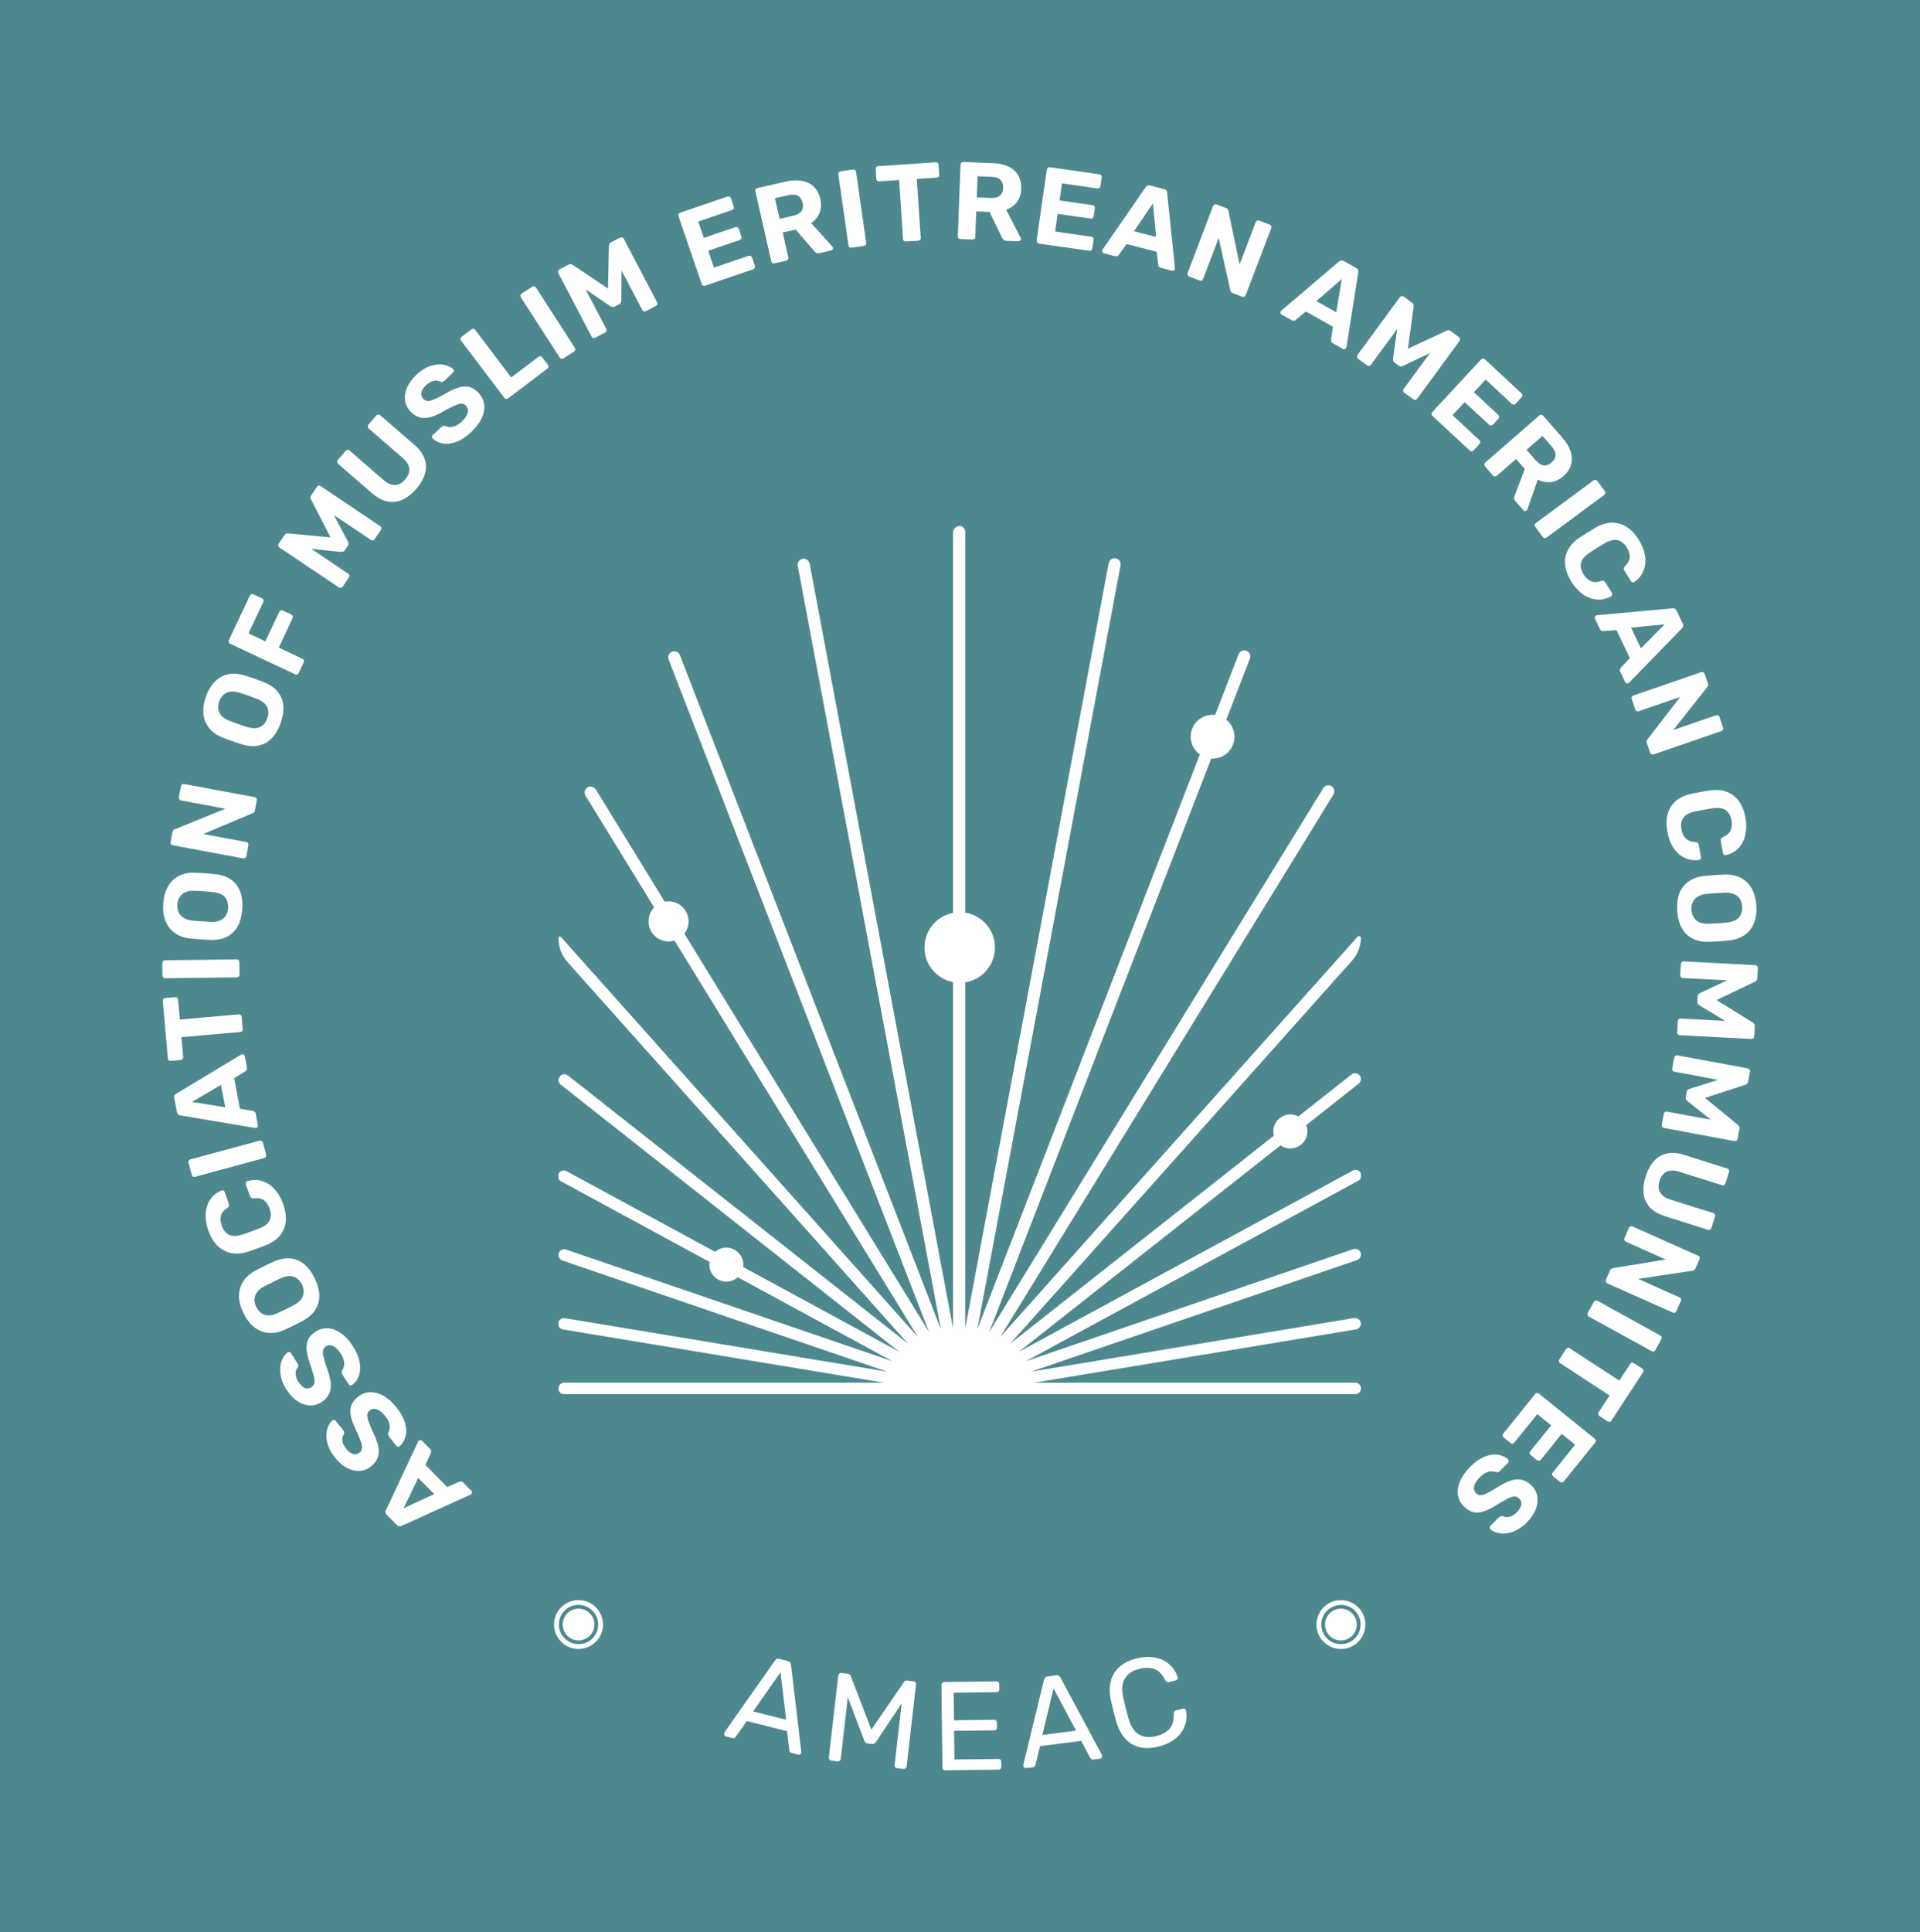 <svg xmlns="http://www.w3.org/2000/svg" version="1.1" xmlns:xlink="http://www.w3.org/1999/xlink" xmlns:svgjs="http://svgjs.dev/svgjs" viewBox="0 0 17.431 17.538"><g transform="matrix(1,0,0,1,5.071,4.774)"><rect width="17.538" height="17.538" x="-5.125" y="-4.774" fill="#4e888f"></rect><g><path d=" M -0.792 8.757 Q -0.786 8.763 -0.786 8.772 Q -0.786 8.781 -0.792 8.787 Q -0.796 8.79 -0.799 8.792 L -1.424 9.075 Q -1.434 9.08 -1.446 9.079 Q -1.458 9.079 -1.469 9.067 L -1.559 8.976 Q -1.57 8.965 -1.571 8.953 Q -1.572 8.941 -1.566 8.931 L -1.275 8.31 Q -1.273 8.306 -1.27 8.303 Q -1.264 8.297 -1.255 8.297 Q -1.246 8.297 -1.24 8.303 L -1.167 8.377 Q -1.156 8.388 -1.157 8.398 Q -1.157 8.407 -1.159 8.413 L -1.209 8.522 L -1.011 8.723 L -0.901 8.675 Q -0.895 8.672 -0.885 8.672 Q -0.875 8.672 -0.865 8.683 L -0.792 8.757 M -1.129 8.787 L -1.274 8.64 L -1.407 8.916 L -1.129 8.787 M -1.471 8.001 Q -1.412 8.076 -1.393 8.144 Q -1.375 8.212 -1.39 8.265 Q -1.405 8.319 -1.443 8.353 Q -1.45 8.358 -1.458 8.357 Q -1.467 8.356 -1.473 8.349 L -1.539 8.265 Q -1.547 8.255 -1.547 8.246 Q -1.548 8.237 -1.545 8.228 Q -1.536 8.212 -1.533 8.19 Q -1.53 8.168 -1.539 8.14 Q -1.547 8.112 -1.572 8.081 Q -1.613 8.03 -1.649 8.018 Q -1.686 8.005 -1.714 8.028 Q -1.735 8.044 -1.736 8.067 Q -1.738 8.091 -1.725 8.129 Q -1.712 8.166 -1.685 8.224 Q -1.651 8.293 -1.638 8.349 Q -1.625 8.406 -1.641 8.452 Q -1.656 8.498 -1.703 8.536 Q -1.75 8.573 -1.807 8.576 Q -1.864 8.579 -1.922 8.549 Q -1.98 8.518 -2.031 8.453 Q -2.073 8.401 -2.091 8.349 Q -2.109 8.298 -2.108 8.253 Q -2.106 8.207 -2.092 8.173 Q -2.077 8.138 -2.053 8.118 Q -2.047 8.113 -2.038 8.114 Q -2.03 8.115 -2.024 8.122 L -1.954 8.209 Q -1.948 8.217 -1.946 8.226 Q -1.944 8.235 -1.949 8.245 Q -1.966 8.266 -1.963 8.301 Q -1.96 8.336 -1.93 8.373 Q -1.9 8.411 -1.868 8.422 Q -1.836 8.434 -1.807 8.41 Q -1.788 8.396 -1.785 8.374 Q -1.781 8.352 -1.792 8.318 Q -1.804 8.283 -1.828 8.229 Q -1.868 8.149 -1.883 8.09 Q -1.898 8.031 -1.883 7.987 Q -1.868 7.942 -1.821 7.904 Q -1.769 7.863 -1.708 7.862 Q -1.647 7.862 -1.586 7.897 Q -1.525 7.933 -1.471 8.001 M -1.867 7.445 Q -1.816 7.526 -1.805 7.595 Q -1.794 7.665 -1.814 7.717 Q -1.834 7.769 -1.876 7.798 Q -1.883 7.802 -1.892 7.8 Q -1.9 7.799 -1.905 7.791 L -1.963 7.701 Q -1.97 7.69 -1.969 7.681 Q -1.968 7.672 -1.964 7.663 Q -1.954 7.648 -1.949 7.626 Q -1.943 7.604 -1.949 7.576 Q -1.955 7.548 -1.976 7.514 Q -2.011 7.459 -2.046 7.443 Q -2.081 7.427 -2.112 7.446 Q -2.134 7.46 -2.138 7.483 Q -2.142 7.507 -2.133 7.545 Q -2.124 7.584 -2.103 7.644 Q -2.076 7.716 -2.069 7.774 Q -2.063 7.832 -2.083 7.876 Q -2.103 7.92 -2.153 7.953 Q -2.204 7.985 -2.261 7.982 Q -2.318 7.979 -2.372 7.943 Q -2.427 7.906 -2.472 7.836 Q -2.507 7.78 -2.52 7.727 Q -2.532 7.673 -2.526 7.629 Q -2.521 7.584 -2.502 7.551 Q -2.484 7.518 -2.459 7.501 Q -2.452 7.496 -2.443 7.498 Q -2.434 7.5 -2.43 7.507 L -2.369 7.602 Q -2.364 7.61 -2.363 7.619 Q -2.362 7.628 -2.368 7.638 Q -2.387 7.657 -2.387 7.692 Q -2.388 7.727 -2.363 7.767 Q -2.336 7.808 -2.306 7.823 Q -2.275 7.837 -2.244 7.817 Q -2.224 7.804 -2.218 7.783 Q -2.212 7.762 -2.22 7.726 Q -2.228 7.69 -2.246 7.634 Q -2.278 7.55 -2.286 7.491 Q -2.294 7.431 -2.275 7.388 Q -2.256 7.344 -2.205 7.312 Q -2.149 7.276 -2.088 7.282 Q -2.027 7.288 -1.971 7.33 Q -1.914 7.371 -1.867 7.445 M -2.215 6.827 Q -2.174 6.909 -2.172 6.981 Q -2.17 7.054 -2.208 7.114 Q -2.246 7.173 -2.327 7.217 Q -2.365 7.237 -2.403 7.256 Q -2.441 7.274 -2.481 7.293 Q -2.563 7.33 -2.635 7.324 Q -2.707 7.317 -2.764 7.271 Q -2.821 7.225 -2.86 7.145 Q -2.899 7.067 -2.901 6.993 Q -2.902 6.92 -2.864 6.859 Q -2.826 6.797 -2.746 6.756 Q -2.707 6.734 -2.669 6.716 Q -2.631 6.697 -2.592 6.68 Q -2.508 6.642 -2.437 6.648 Q -2.367 6.654 -2.31 6.7 Q -2.254 6.746 -2.215 6.827 M -2.33 6.884 Q -2.356 6.832 -2.404 6.814 Q -2.453 6.796 -2.524 6.829 Q -2.564 6.847 -2.598 6.864 Q -2.633 6.881 -2.671 6.901 Q -2.717 6.925 -2.739 6.956 Q -2.76 6.987 -2.761 7.02 Q -2.762 7.053 -2.745 7.088 Q -2.727 7.123 -2.7 7.143 Q -2.673 7.163 -2.636 7.165 Q -2.598 7.166 -2.551 7.144 Q -2.512 7.126 -2.477 7.109 Q -2.443 7.092 -2.404 7.072 Q -2.335 7.035 -2.32 6.986 Q -2.304 6.937 -2.33 6.884 M -2.501 6.152 Q -2.47 6.24 -2.477 6.313 Q -2.484 6.385 -2.529 6.439 Q -2.574 6.494 -2.654 6.527 Q -2.692 6.542 -2.737 6.558 Q -2.781 6.574 -2.822 6.588 Q -2.904 6.613 -2.973 6.599 Q -3.042 6.585 -3.095 6.534 Q -3.147 6.483 -3.179 6.396 Q -3.201 6.333 -3.204 6.276 Q -3.207 6.218 -3.19 6.17 Q -3.174 6.121 -3.141 6.086 Q -3.108 6.051 -3.059 6.031 Q -3.05 6.028 -3.042 6.032 Q -3.034 6.036 -3.031 6.045 L -2.993 6.152 Q -2.989 6.163 -2.992 6.172 Q -2.995 6.18 -3.007 6.189 Q -3.057 6.223 -3.066 6.263 Q -3.075 6.304 -3.057 6.353 Q -3.036 6.411 -2.992 6.433 Q -2.948 6.456 -2.873 6.432 Q -2.794 6.407 -2.715 6.375 Q -2.641 6.345 -2.621 6.299 Q -2.602 6.254 -2.623 6.196 Q -2.64 6.147 -2.674 6.121 Q -2.707 6.095 -2.766 6.102 Q -2.782 6.103 -2.789 6.098 Q -2.797 6.094 -2.801 6.082 L -2.84 5.975 Q -2.843 5.967 -2.839 5.959 Q -2.836 5.951 -2.827 5.947 Q -2.777 5.931 -2.729 5.937 Q -2.681 5.944 -2.637 5.97 Q -2.594 5.997 -2.559 6.043 Q -2.524 6.089 -2.501 6.152 M -2.655 5.706 Q -2.652 5.717 -2.657 5.725 Q -2.662 5.734 -2.672 5.737 L -3.3 5.907 Q -3.31 5.91 -3.319 5.905 Q -3.328 5.9 -3.33 5.889 L -3.36 5.78 Q -3.363 5.769 -3.358 5.761 Q -3.353 5.752 -3.342 5.749 L -2.715 5.579 Q -2.704 5.576 -2.696 5.581 Q -2.687 5.586 -2.684 5.597 L -2.655 5.706 M -2.73 5.439 Q -2.728 5.448 -2.733 5.455 Q -2.739 5.462 -2.746 5.463 Q -2.751 5.464 -2.755 5.464 L -3.432 5.35 Q -3.443 5.35 -3.452 5.342 Q -3.462 5.335 -3.465 5.319 L -3.489 5.193 Q -3.492 5.178 -3.486 5.167 Q -3.48 5.157 -3.469 5.152 L -2.882 4.798 Q -2.878 4.796 -2.873 4.795 Q -2.866 4.794 -2.858 4.799 Q -2.851 4.803 -2.849 4.812 L -2.829 4.914 Q -2.827 4.929 -2.832 4.937 Q -2.838 4.945 -2.843 4.949 L -2.945 5.012 L -2.893 5.289 L -2.775 5.31 Q -2.768 5.311 -2.76 5.316 Q -2.752 5.322 -2.749 5.337 L -2.73 5.439 M -3.026 5.276 L -3.065 5.073 L -3.329 5.228 L -3.026 5.276 M -2.868 4.566 Q -2.867 4.577 -2.873 4.585 Q -2.879 4.592 -2.89 4.593 L -3.424 4.64 L -3.408 4.821 Q -3.408 4.831 -3.414 4.839 Q -3.42 4.847 -3.43 4.847 L -3.52 4.855 Q -3.531 4.856 -3.539 4.85 Q -3.546 4.844 -3.547 4.834 L -3.593 4.312 Q -3.594 4.301 -3.587 4.293 Q -3.581 4.285 -3.57 4.284 L -3.48 4.277 Q -3.47 4.276 -3.463 4.282 Q -3.455 4.288 -3.454 4.299 L -3.438 4.48 L -2.904 4.433 Q -2.894 4.432 -2.886 4.438 Q -2.878 4.445 -2.877 4.456 L -2.868 4.566 M -2.896 4.072 Q -2.896 4.083 -2.903 4.09 Q -2.91 4.097 -2.921 4.097 L -3.571 4.105 Q -3.582 4.105 -3.589 4.098 Q -3.596 4.091 -3.596 4.08 L -3.598 3.967 Q -3.598 3.956 -3.591 3.949 Q -3.584 3.942 -3.573 3.942 L -2.923 3.934 Q -2.912 3.934 -2.905 3.941 Q -2.898 3.948 -2.898 3.959 L -2.896 4.072 M -2.871 3.477 Q -2.878 3.568 -2.912 3.632 Q -2.947 3.695 -3.01 3.728 Q -3.073 3.761 -3.165 3.757 Q -3.208 3.755 -3.25 3.752 Q -3.292 3.749 -3.336 3.745 Q -3.426 3.736 -3.484 3.694 Q -3.543 3.652 -3.569 3.584 Q -3.596 3.515 -3.589 3.426 Q -3.583 3.339 -3.547 3.274 Q -3.512 3.21 -3.448 3.177 Q -3.384 3.143 -3.294 3.148 Q -3.25 3.149 -3.207 3.152 Q -3.165 3.155 -3.122 3.16 Q -3.031 3.169 -2.973 3.21 Q -2.915 3.252 -2.89 3.32 Q -2.865 3.388 -2.871 3.477 M -3 3.468 Q -2.996 3.41 -3.028 3.37 Q -3.061 3.33 -3.139 3.323 Q -3.183 3.318 -3.221 3.315 Q -3.259 3.312 -3.302 3.311 Q -3.354 3.309 -3.389 3.324 Q -3.423 3.34 -3.44 3.368 Q -3.458 3.397 -3.461 3.435 Q -3.463 3.474 -3.45 3.505 Q -3.437 3.536 -3.405 3.556 Q -3.373 3.576 -3.322 3.582 Q -3.279 3.586 -3.24 3.588 Q -3.202 3.591 -3.158 3.593 Q -3.08 3.596 -3.042 3.561 Q -3.004 3.527 -3 3.468 M -2.834 2.997 Q -2.836 3.007 -2.844 3.013 Q -2.853 3.019 -2.863 3.017 L -3.502 2.898 Q -3.513 2.896 -3.519 2.888 Q -3.524 2.879 -3.522 2.869 L -3.506 2.779 Q -3.503 2.764 -3.495 2.759 Q -3.487 2.753 -3.482 2.752 L -3.024 2.566 L -3.427 2.491 Q -3.438 2.489 -3.443 2.481 Q -3.449 2.472 -3.447 2.463 L -3.428 2.362 Q -3.426 2.351 -3.418 2.346 Q -3.41 2.34 -3.399 2.342 L -2.76 2.461 Q -2.75 2.463 -2.744 2.471 Q -2.738 2.479 -2.74 2.49 L -2.757 2.581 Q -2.76 2.595 -2.768 2.601 Q -2.777 2.606 -2.78 2.608 L -3.226 2.796 L -2.836 2.868 Q -2.825 2.87 -2.819 2.878 Q -2.814 2.887 -2.816 2.897 L -2.834 2.997 M -2.523 1.788 Q -2.553 1.873 -2.603 1.926 Q -2.653 1.978 -2.722 1.993 Q -2.791 2.008 -2.879 1.981 Q -2.92 1.968 -2.96 1.954 Q -3 1.94 -3.042 1.924 Q -3.126 1.892 -3.171 1.836 Q -3.217 1.78 -3.224 1.707 Q -3.232 1.634 -3.202 1.55 Q -3.173 1.467 -3.122 1.415 Q -3.071 1.362 -3 1.346 Q -2.93 1.331 -2.844 1.359 Q -2.802 1.371 -2.762 1.385 Q -2.722 1.399 -2.682 1.415 Q -2.596 1.448 -2.551 1.503 Q -2.506 1.558 -2.499 1.63 Q -2.493 1.703 -2.523 1.788 M -2.644 1.745 Q -2.625 1.69 -2.646 1.643 Q -2.668 1.596 -2.741 1.568 Q -2.781 1.552 -2.818 1.539 Q -2.854 1.527 -2.895 1.514 Q -2.945 1.498 -2.982 1.504 Q -3.019 1.51 -3.043 1.533 Q -3.068 1.556 -3.081 1.593 Q -3.093 1.63 -3.089 1.663 Q -3.084 1.696 -3.059 1.724 Q -3.033 1.751 -2.985 1.77 Q -2.944 1.785 -2.908 1.798 Q -2.872 1.811 -2.83 1.824 Q -2.755 1.847 -2.71 1.824 Q -2.664 1.801 -2.644 1.745 M -2.359 1.334 Q -2.364 1.344 -2.373 1.348 Q -2.383 1.351 -2.392 1.346 L -2.981 1.069 Q -2.991 1.065 -2.994 1.055 Q -2.997 1.046 -2.993 1.036 L -2.803 0.633 Q -2.798 0.623 -2.789 0.619 Q -2.779 0.616 -2.769 0.621 L -2.692 0.657 Q -2.683 0.661 -2.679 0.671 Q -2.676 0.68 -2.681 0.69 L -2.815 0.975 L -2.662 1.047 L -2.536 0.78 Q -2.531 0.77 -2.522 0.767 Q -2.513 0.763 -2.503 0.768 L -2.426 0.804 Q -2.417 0.809 -2.414 0.818 Q -2.41 0.827 -2.415 0.837 L -2.54 1.104 L -2.326 1.205 Q -2.316 1.21 -2.313 1.219 Q -2.309 1.228 -2.314 1.238 L -2.359 1.334 M -1.96 0.551 Q -1.965 0.559 -1.975 0.562 Q -1.985 0.564 -1.994 0.558 L -2.534 0.195 Q -2.543 0.189 -2.545 0.179 Q -2.546 0.169 -2.541 0.161 L -2.489 0.084 Q -2.48 0.071 -2.47 0.069 Q -2.459 0.068 -2.454 0.067 L -2.07 0.104 L -2.247 -0.24 Q -2.25 -0.244 -2.252 -0.254 Q -2.255 -0.265 -2.246 -0.278 L -2.194 -0.355 Q -2.188 -0.364 -2.178 -0.366 Q -2.169 -0.368 -2.16 -0.362 L -1.62 0.001 Q -1.611 0.007 -1.609 0.017 Q -1.607 0.026 -1.613 0.036 L -1.67 0.12 Q -1.676 0.129 -1.685 0.13 Q -1.695 0.132 -1.704 0.126 L -2.04 -0.099 L -1.913 0.139 Q -1.908 0.148 -1.907 0.159 Q -1.906 0.169 -1.913 0.18 L -1.939 0.219 Q -1.946 0.23 -1.956 0.233 Q -1.967 0.235 -1.977 0.235 L -2.245 0.207 L -1.91 0.433 Q -1.901 0.439 -1.899 0.448 Q -1.897 0.458 -1.903 0.466 L -1.96 0.551 M -1.292 -0.336 Q -1.35 -0.27 -1.415 -0.239 Q -1.481 -0.209 -1.551 -0.222 Q -1.621 -0.235 -1.693 -0.297 L -2.001 -0.564 Q -2.01 -0.572 -2.01 -0.581 Q -2.011 -0.591 -2.004 -0.6 L -1.932 -0.682 Q -1.925 -0.69 -1.915 -0.691 Q -1.905 -0.692 -1.897 -0.684 L -1.59 -0.418 Q -1.534 -0.369 -1.483 -0.372 Q -1.433 -0.375 -1.392 -0.423 Q -1.351 -0.47 -1.356 -0.52 Q -1.36 -0.57 -1.416 -0.618 L -1.724 -0.885 Q -1.732 -0.892 -1.732 -0.902 Q -1.733 -0.912 -1.726 -0.92 L -1.654 -1.003 Q -1.648 -1.011 -1.638 -1.011 Q -1.628 -1.012 -1.619 -1.005 L -1.311 -0.738 Q -1.239 -0.676 -1.216 -0.608 Q -1.193 -0.541 -1.214 -0.472 Q -1.234 -0.404 -1.292 -0.336 M -0.795 -0.851 Q -0.865 -0.785 -0.932 -0.762 Q -0.998 -0.739 -1.053 -0.749 Q -1.107 -0.76 -1.144 -0.796 Q -1.149 -0.802 -1.149 -0.811 Q -1.149 -0.82 -1.142 -0.826 L -1.064 -0.898 Q -1.054 -0.907 -1.046 -0.908 Q -1.037 -0.909 -1.027 -0.907 Q -1.01 -0.899 -0.988 -0.898 Q -0.966 -0.897 -0.939 -0.907 Q -0.912 -0.918 -0.882 -0.945 Q -0.835 -0.989 -0.825 -1.027 Q -0.816 -1.064 -0.84 -1.091 Q -0.858 -1.11 -0.881 -1.11 Q -0.905 -1.11 -0.941 -1.094 Q -0.978 -1.078 -1.034 -1.047 Q -1.099 -1.007 -1.155 -0.99 Q -1.211 -0.973 -1.258 -0.985 Q -1.305 -0.997 -1.346 -1.041 Q -1.387 -1.085 -1.394 -1.141 Q -1.401 -1.198 -1.375 -1.258 Q -1.349 -1.318 -1.288 -1.375 Q -1.239 -1.42 -1.189 -1.442 Q -1.139 -1.464 -1.094 -1.466 Q -1.049 -1.468 -1.014 -1.456 Q -0.978 -1.444 -0.956 -1.422 Q -0.951 -1.416 -0.951 -1.408 Q -0.951 -1.399 -0.957 -1.393 L -1.039 -1.316 Q -1.047 -1.31 -1.055 -1.307 Q -1.064 -1.305 -1.074 -1.309 Q -1.096 -1.324 -1.131 -1.318 Q -1.166 -1.312 -1.201 -1.28 Q -1.237 -1.247 -1.245 -1.214 Q -1.254 -1.182 -1.229 -1.155 Q -1.213 -1.137 -1.191 -1.135 Q -1.169 -1.132 -1.135 -1.147 Q -1.101 -1.161 -1.049 -1.189 Q -0.972 -1.235 -0.915 -1.254 Q -0.858 -1.273 -0.812 -1.262 Q -0.766 -1.251 -0.725 -1.207 Q -0.68 -1.158 -0.675 -1.097 Q -0.669 -1.036 -0.7 -0.973 Q -0.731 -0.91 -0.795 -0.851 M -0.457 -1.159 Q -0.466 -1.152 -0.476 -1.154 Q -0.486 -1.155 -0.493 -1.164 L -0.885 -1.682 Q -0.891 -1.691 -0.89 -1.701 Q -0.888 -1.711 -0.88 -1.717 L -0.791 -1.784 Q -0.782 -1.791 -0.773 -1.789 Q -0.763 -1.788 -0.756 -1.779 L -0.43 -1.348 L -0.183 -1.535 Q -0.174 -1.541 -0.164 -1.54 Q -0.154 -1.539 -0.148 -1.53 L -0.097 -1.463 Q -0.09 -1.454 -0.092 -1.444 Q -0.093 -1.434 -0.102 -1.428 L -0.457 -1.159 M 0.045 -1.522 Q 0.036 -1.516 0.026 -1.518 Q 0.016 -1.52 0.01 -1.529 L -0.342 -2.075 Q -0.348 -2.084 -0.346 -2.094 Q -0.344 -2.104 -0.335 -2.11 L -0.24 -2.171 Q -0.231 -2.177 -0.221 -2.175 Q -0.211 -2.173 -0.205 -2.164 L 0.147 -1.618 Q 0.153 -1.608 0.151 -1.599 Q 0.149 -1.589 0.14 -1.583 L 0.045 -1.522 M 0.333 -1.709 Q 0.324 -1.704 0.314 -1.707 Q 0.304 -1.71 0.299 -1.72 L -0.002 -2.295 Q -0.008 -2.305 -0.004 -2.315 Q -0.001 -2.325 0.008 -2.329 L 0.091 -2.372 Q 0.104 -2.379 0.114 -2.376 Q 0.125 -2.372 0.129 -2.37 L 0.449 -2.155 L 0.457 -2.542 Q 0.457 -2.546 0.46 -2.557 Q 0.463 -2.567 0.476 -2.574 L 0.558 -2.617 Q 0.568 -2.622 0.577 -2.619 Q 0.587 -2.616 0.592 -2.607 L 0.894 -2.031 Q 0.899 -2.021 0.896 -2.012 Q 0.893 -2.002 0.883 -1.997 L 0.793 -1.95 Q 0.784 -1.945 0.774 -1.948 Q 0.765 -1.951 0.76 -1.961 L 0.572 -2.319 L 0.57 -2.049 Q 0.57 -2.039 0.566 -2.029 Q 0.562 -2.019 0.551 -2.013 L 0.509 -1.991 Q 0.498 -1.985 0.487 -1.988 Q 0.477 -1.99 0.468 -1.996 L 0.245 -2.148 L 0.433 -1.79 Q 0.438 -1.78 0.435 -1.77 Q 0.432 -1.761 0.423 -1.756 L 0.333 -1.709 M 1.33 -2.181 Q 1.32 -2.178 1.311 -2.182 Q 1.302 -2.186 1.299 -2.197 L 1.089 -2.812 Q 1.086 -2.822 1.09 -2.831 Q 1.094 -2.84 1.105 -2.844 L 1.534 -2.99 Q 1.544 -2.993 1.553 -2.989 Q 1.562 -2.985 1.565 -2.974 L 1.591 -2.898 Q 1.594 -2.889 1.59 -2.88 Q 1.586 -2.871 1.575 -2.868 L 1.268 -2.763 L 1.319 -2.615 L 1.605 -2.712 Q 1.615 -2.715 1.624 -2.711 Q 1.633 -2.707 1.637 -2.696 L 1.66 -2.626 Q 1.664 -2.617 1.659 -2.608 Q 1.655 -2.599 1.644 -2.595 L 1.359 -2.498 L 1.411 -2.345 L 1.725 -2.452 Q 1.736 -2.455 1.744 -2.451 Q 1.753 -2.447 1.757 -2.436 L 1.782 -2.361 Q 1.786 -2.351 1.781 -2.342 Q 1.777 -2.333 1.767 -2.33 L 1.33 -2.181 M 1.96 -2.384 Q 1.95 -2.382 1.941 -2.387 Q 1.933 -2.392 1.931 -2.403 L 1.787 -3.037 Q 1.784 -3.048 1.79 -3.056 Q 1.795 -3.065 1.806 -3.067 L 2.064 -3.126 Q 2.186 -3.153 2.269 -3.113 Q 2.352 -3.073 2.376 -2.968 Q 2.392 -2.896 2.369 -2.841 Q 2.345 -2.785 2.293 -2.749 L 2.486 -2.536 Q 2.49 -2.531 2.491 -2.526 Q 2.493 -2.518 2.489 -2.511 Q 2.484 -2.503 2.475 -2.501 L 2.367 -2.476 Q 2.35 -2.473 2.339 -2.48 Q 2.328 -2.487 2.322 -2.494 L 2.153 -2.69 L 2.035 -2.664 L 2.086 -2.438 Q 2.088 -2.428 2.083 -2.419 Q 2.078 -2.411 2.067 -2.408 L 1.96 -2.384 M 2.007 -2.787 L 2.131 -2.816 Q 2.185 -2.828 2.205 -2.858 Q 2.226 -2.888 2.216 -2.932 Q 2.206 -2.976 2.175 -2.996 Q 2.144 -3.015 2.089 -3.003 L 1.964 -2.975 L 2.007 -2.787 M 2.66 -2.526 Q 2.649 -2.524 2.641 -2.53 Q 2.633 -2.536 2.632 -2.547 L 2.54 -3.19 Q 2.538 -3.201 2.544 -3.209 Q 2.55 -3.217 2.561 -3.219 L 2.673 -3.235 Q 2.684 -3.236 2.692 -3.23 Q 2.7 -3.224 2.701 -3.213 L 2.793 -2.57 Q 2.795 -2.559 2.789 -2.551 Q 2.783 -2.543 2.772 -2.542 L 2.66 -2.526 M 3.154 -2.582 Q 3.143 -2.581 3.135 -2.587 Q 3.128 -2.594 3.127 -2.605 L 3.092 -3.14 L 2.91 -3.128 Q 2.9 -3.127 2.893 -3.133 Q 2.885 -3.14 2.885 -3.15 L 2.879 -3.24 Q 2.878 -3.251 2.885 -3.258 Q 2.891 -3.266 2.901 -3.266 L 3.424 -3.301 Q 3.435 -3.302 3.442 -3.295 Q 3.45 -3.289 3.45 -3.278 L 3.456 -3.188 Q 3.457 -3.178 3.451 -3.17 Q 3.444 -3.163 3.433 -3.162 L 3.252 -3.15 L 3.288 -2.615 Q 3.289 -2.605 3.282 -2.597 Q 3.276 -2.59 3.265 -2.589 L 3.154 -2.582 M 3.649 -2.604 Q 3.638 -2.604 3.631 -2.612 Q 3.624 -2.619 3.625 -2.63 L 3.649 -3.279 Q 3.65 -3.29 3.657 -3.297 Q 3.664 -3.304 3.675 -3.304 L 3.94 -3.293 Q 4.065 -3.289 4.135 -3.229 Q 4.204 -3.168 4.2 -3.06 Q 4.198 -2.987 4.161 -2.94 Q 4.124 -2.892 4.064 -2.87 L 4.195 -2.615 Q 4.198 -2.609 4.198 -2.604 Q 4.198 -2.596 4.191 -2.59 Q 4.185 -2.584 4.176 -2.584 L 4.065 -2.588 Q 4.047 -2.589 4.039 -2.599 Q 4.03 -2.609 4.026 -2.617 L 3.913 -2.85 L 3.792 -2.855 L 3.783 -2.624 Q 3.783 -2.613 3.776 -2.606 Q 3.768 -2.599 3.757 -2.6 L 3.649 -2.604 M 3.797 -2.982 L 3.925 -2.977 Q 3.98 -2.975 4.007 -2.999 Q 4.035 -3.023 4.036 -3.068 Q 4.038 -3.113 4.013 -3.14 Q 3.988 -3.167 3.932 -3.169 L 3.804 -3.174 L 3.797 -2.982 M 4.361 -2.563 Q 4.351 -2.565 4.345 -2.573 Q 4.339 -2.581 4.34 -2.592 L 4.433 -3.235 Q 4.435 -3.246 4.443 -3.252 Q 4.45 -3.258 4.461 -3.256 L 4.91 -3.192 Q 4.921 -3.19 4.927 -3.182 Q 4.932 -3.174 4.931 -3.163 L 4.919 -3.084 Q 4.918 -3.074 4.91 -3.068 Q 4.902 -3.062 4.891 -3.064 L 4.571 -3.11 L 4.548 -2.955 L 4.847 -2.912 Q 4.858 -2.91 4.864 -2.902 Q 4.87 -2.894 4.868 -2.883 L 4.858 -2.81 Q 4.856 -2.8 4.848 -2.794 Q 4.84 -2.788 4.83 -2.79 L 4.531 -2.833 L 4.508 -2.673 L 4.836 -2.625 Q 4.847 -2.624 4.853 -2.616 Q 4.859 -2.608 4.857 -2.597 L 4.846 -2.519 Q 4.844 -2.508 4.837 -2.502 Q 4.829 -2.496 4.818 -2.498 L 4.361 -2.563 M 4.951 -2.475 Q 4.943 -2.477 4.938 -2.485 Q 4.934 -2.493 4.936 -2.501 Q 4.937 -2.505 4.939 -2.509 L 5.329 -3.073 Q 5.335 -3.083 5.345 -3.089 Q 5.356 -3.094 5.372 -3.09 L 5.496 -3.058 Q 5.511 -3.055 5.518 -3.045 Q 5.525 -3.035 5.525 -3.023 L 5.596 -2.341 Q 5.596 -2.337 5.595 -2.332 Q 5.593 -2.325 5.586 -2.32 Q 5.578 -2.315 5.57 -2.317 L 5.469 -2.343 Q 5.454 -2.347 5.449 -2.355 Q 5.444 -2.364 5.444 -2.37 L 5.43 -2.489 L 5.157 -2.559 L 5.087 -2.461 Q 5.084 -2.456 5.075 -2.451 Q 5.067 -2.446 5.052 -2.449 L 4.951 -2.475 M 5.224 -2.675 L 5.425 -2.623 L 5.396 -2.928 L 5.224 -2.675 M 5.725 -2.264 Q 5.715 -2.268 5.711 -2.277 Q 5.707 -2.286 5.711 -2.296 L 5.942 -2.904 Q 5.946 -2.914 5.955 -2.918 Q 5.964 -2.922 5.974 -2.918 L 6.059 -2.886 Q 6.073 -2.881 6.077 -2.872 Q 6.081 -2.863 6.082 -2.858 L 6.183 -2.374 L 6.329 -2.757 Q 6.333 -2.767 6.342 -2.771 Q 6.351 -2.775 6.36 -2.772 L 6.455 -2.735 Q 6.466 -2.732 6.47 -2.723 Q 6.474 -2.713 6.47 -2.703 L 6.239 -2.096 Q 6.235 -2.086 6.226 -2.082 Q 6.217 -2.077 6.207 -2.081 L 6.121 -2.114 Q 6.107 -2.119 6.103 -2.128 Q 6.1 -2.138 6.098 -2.142 L 5.993 -2.614 L 5.852 -2.243 Q 5.848 -2.232 5.839 -2.228 Q 5.83 -2.224 5.82 -2.228 L 5.725 -2.264 M 6.564 -1.919 Q 6.556 -1.923 6.554 -1.932 Q 6.552 -1.941 6.556 -1.948 Q 6.559 -1.952 6.562 -1.955 L 7.084 -2.399 Q 7.092 -2.407 7.104 -2.41 Q 7.115 -2.412 7.129 -2.405 L 7.241 -2.342 Q 7.255 -2.334 7.259 -2.323 Q 7.263 -2.311 7.26 -2.3 L 7.153 -1.623 Q 7.152 -1.619 7.149 -1.615 Q 7.145 -1.608 7.137 -1.605 Q 7.129 -1.602 7.121 -1.607 L 7.03 -1.658 Q 7.017 -1.665 7.014 -1.674 Q 7.012 -1.684 7.013 -1.69 L 7.03 -1.809 L 6.784 -1.947 L 6.692 -1.87 Q 6.687 -1.866 6.678 -1.863 Q 6.668 -1.861 6.655 -1.868 L 6.564 -1.919 M 6.88 -2.041 L 7.06 -1.94 L 7.111 -2.242 L 6.88 -2.041 M 7.259 -1.517 Q 7.251 -1.523 7.249 -1.533 Q 7.247 -1.543 7.253 -1.552 L 7.638 -2.076 Q 7.644 -2.085 7.655 -2.086 Q 7.665 -2.088 7.673 -2.082 L 7.748 -2.027 Q 7.76 -2.018 7.761 -2.007 Q 7.763 -1.996 7.763 -1.991 L 7.711 -1.609 L 8.061 -1.772 Q 8.065 -1.774 8.076 -1.776 Q 8.087 -1.778 8.099 -1.769 L 8.174 -1.714 Q 8.182 -1.708 8.184 -1.698 Q 8.185 -1.688 8.179 -1.679 L 7.795 -1.155 Q 7.788 -1.146 7.778 -1.145 Q 7.769 -1.143 7.76 -1.15 L 7.677 -1.21 Q 7.669 -1.216 7.668 -1.226 Q 7.666 -1.236 7.673 -1.245 L 7.912 -1.57 L 7.669 -1.454 Q 7.659 -1.449 7.649 -1.448 Q 7.638 -1.447 7.628 -1.455 L 7.59 -1.483 Q 7.579 -1.491 7.577 -1.501 Q 7.575 -1.511 7.576 -1.522 L 7.614 -1.789 L 7.375 -1.463 Q 7.369 -1.454 7.359 -1.452 Q 7.349 -1.451 7.341 -1.457 L 7.259 -1.517 M 7.934 -0.999 Q 7.926 -1.006 7.925 -1.016 Q 7.925 -1.026 7.932 -1.034 L 8.375 -1.511 Q 8.382 -1.519 8.392 -1.519 Q 8.402 -1.519 8.41 -1.512 L 8.742 -1.204 Q 8.75 -1.196 8.75 -1.186 Q 8.751 -1.176 8.743 -1.168 L 8.689 -1.11 Q 8.682 -1.102 8.672 -1.102 Q 8.662 -1.102 8.654 -1.109 L 8.417 -1.329 L 8.31 -1.214 L 8.531 -1.009 Q 8.539 -1.001 8.54 -0.992 Q 8.54 -0.982 8.533 -0.974 L 8.482 -0.919 Q 8.475 -0.912 8.466 -0.912 Q 8.456 -0.911 8.448 -0.919 L 8.226 -1.124 L 8.116 -1.006 L 8.359 -0.78 Q 8.367 -0.772 8.368 -0.762 Q 8.368 -0.752 8.361 -0.744 L 8.307 -0.686 Q 8.299 -0.678 8.29 -0.678 Q 8.28 -0.678 8.272 -0.685 L 7.934 -0.999 M 8.412 -0.54 Q 8.404 -0.549 8.405 -0.559 Q 8.406 -0.569 8.414 -0.576 L 8.904 -1.003 Q 8.912 -1.01 8.922 -1.01 Q 8.932 -1.009 8.939 -1.001 L 9.113 -0.801 Q 9.196 -0.707 9.199 -0.615 Q 9.203 -0.522 9.122 -0.452 Q 9.067 -0.404 9.007 -0.398 Q 8.947 -0.392 8.89 -0.421 L 8.795 -0.15 Q 8.792 -0.144 8.788 -0.141 Q 8.782 -0.135 8.773 -0.135 Q 8.765 -0.136 8.759 -0.143 L 8.686 -0.226 Q 8.674 -0.24 8.675 -0.253 Q 8.676 -0.266 8.68 -0.274 L 8.772 -0.517 L 8.693 -0.608 L 8.519 -0.456 Q 8.51 -0.449 8.5 -0.449 Q 8.49 -0.45 8.483 -0.458 L 8.412 -0.54 M 8.788 -0.691 L 8.872 -0.595 Q 8.909 -0.553 8.945 -0.55 Q 8.981 -0.546 9.015 -0.576 Q 9.049 -0.605 9.051 -0.642 Q 9.054 -0.679 9.017 -0.721 L 8.933 -0.817 L 8.788 -0.691 M 8.868 0.008 Q 8.861 -0 8.863 -0.01 Q 8.864 -0.02 8.873 -0.027 L 9.396 -0.413 Q 9.405 -0.419 9.415 -0.418 Q 9.424 -0.416 9.431 -0.408 L 9.498 -0.317 Q 9.505 -0.308 9.503 -0.298 Q 9.502 -0.288 9.493 -0.282 L 8.97 0.105 Q 8.961 0.111 8.951 0.11 Q 8.942 0.108 8.935 0.099 L 8.868 0.008 M 9.195 0.506 Q 9.146 0.426 9.138 0.354 Q 9.13 0.281 9.163 0.219 Q 9.195 0.156 9.267 0.107 Q 9.301 0.085 9.341 0.06 Q 9.381 0.035 9.418 0.013 Q 9.493 -0.029 9.564 -0.03 Q 9.635 -0.03 9.697 0.009 Q 9.759 0.048 9.807 0.126 Q 9.843 0.183 9.857 0.239 Q 9.872 0.294 9.866 0.345 Q 9.859 0.396 9.834 0.438 Q 9.81 0.479 9.766 0.509 Q 9.758 0.513 9.749 0.511 Q 9.741 0.509 9.736 0.501 L 9.676 0.404 Q 9.67 0.394 9.671 0.385 Q 9.673 0.376 9.682 0.365 Q 9.725 0.321 9.725 0.28 Q 9.725 0.238 9.698 0.194 Q 9.665 0.141 9.617 0.129 Q 9.569 0.116 9.5 0.155 Q 9.429 0.196 9.358 0.244 Q 9.292 0.288 9.282 0.337 Q 9.272 0.385 9.305 0.438 Q 9.332 0.482 9.37 0.5 Q 9.408 0.518 9.465 0.5 Q 9.48 0.495 9.488 0.498 Q 9.496 0.501 9.503 0.512 L 9.563 0.608 Q 9.568 0.616 9.566 0.625 Q 9.564 0.633 9.557 0.638 Q 9.51 0.664 9.462 0.668 Q 9.414 0.672 9.366 0.655 Q 9.318 0.638 9.274 0.6 Q 9.231 0.563 9.195 0.506 M 9.409 0.841 Q 9.405 0.833 9.409 0.824 Q 9.412 0.816 9.419 0.813 Q 9.424 0.811 9.428 0.81 L 10.111 0.748 Q 10.122 0.746 10.133 0.751 Q 10.144 0.756 10.151 0.77 L 10.206 0.886 Q 10.213 0.9 10.209 0.912 Q 10.206 0.923 10.197 0.931 L 9.719 1.422 Q 9.716 1.425 9.712 1.427 Q 9.704 1.43 9.696 1.428 Q 9.687 1.425 9.684 1.417 L 9.639 1.323 Q 9.632 1.309 9.636 1.3 Q 9.639 1.291 9.644 1.286 L 9.726 1.199 L 9.605 0.945 L 9.485 0.954 Q 9.479 0.955 9.47 0.952 Q 9.46 0.948 9.454 0.935 L 9.409 0.841 M 9.737 0.923 L 9.826 1.11 L 10.042 0.893 L 9.737 0.923 M 9.743 1.57 Q 9.739 1.56 9.743 1.551 Q 9.748 1.542 9.758 1.539 L 10.373 1.327 Q 10.383 1.324 10.392 1.328 Q 10.401 1.332 10.405 1.343 L 10.434 1.429 Q 10.439 1.443 10.435 1.452 Q 10.43 1.461 10.427 1.464 L 10.12 1.852 L 10.507 1.719 Q 10.518 1.715 10.527 1.72 Q 10.536 1.724 10.539 1.733 L 10.572 1.83 Q 10.576 1.84 10.571 1.849 Q 10.567 1.858 10.556 1.862 L 9.942 2.073 Q 9.932 2.076 9.923 2.072 Q 9.914 2.068 9.91 2.057 L 9.88 1.97 Q 9.875 1.956 9.88 1.948 Q 9.885 1.939 9.887 1.935 L 10.183 1.552 L 9.807 1.681 Q 9.797 1.685 9.788 1.681 Q 9.779 1.676 9.775 1.666 L 9.743 1.57 M 10.067 2.776 Q 10.05 2.684 10.069 2.614 Q 10.089 2.544 10.142 2.497 Q 10.195 2.451 10.28 2.432 Q 10.32 2.423 10.366 2.415 Q 10.412 2.406 10.455 2.4 Q 10.54 2.388 10.606 2.413 Q 10.672 2.438 10.716 2.498 Q 10.759 2.557 10.775 2.647 Q 10.787 2.713 10.78 2.77 Q 10.774 2.827 10.749 2.873 Q 10.725 2.918 10.687 2.947 Q 10.648 2.976 10.596 2.988 Q 10.588 2.989 10.58 2.984 Q 10.573 2.979 10.572 2.97 L 10.551 2.858 Q 10.549 2.846 10.554 2.838 Q 10.559 2.83 10.572 2.824 Q 10.627 2.798 10.642 2.76 Q 10.658 2.722 10.648 2.67 Q 10.637 2.609 10.597 2.58 Q 10.557 2.551 10.479 2.562 Q 10.398 2.574 10.314 2.592 Q 10.237 2.609 10.21 2.651 Q 10.183 2.692 10.194 2.753 Q 10.203 2.804 10.232 2.835 Q 10.26 2.866 10.32 2.869 Q 10.335 2.871 10.342 2.877 Q 10.349 2.882 10.351 2.894 L 10.371 3.006 Q 10.373 3.015 10.368 3.023 Q 10.363 3.03 10.354 3.032 Q 10.302 3.039 10.256 3.025 Q 10.209 3.011 10.171 2.978 Q 10.132 2.944 10.105 2.893 Q 10.079 2.842 10.067 2.776 M 10.156 3.494 Q 10.15 3.403 10.175 3.335 Q 10.201 3.268 10.259 3.227 Q 10.317 3.185 10.408 3.176 Q 10.451 3.172 10.493 3.169 Q 10.536 3.166 10.58 3.164 Q 10.67 3.161 10.734 3.194 Q 10.798 3.228 10.833 3.292 Q 10.868 3.356 10.875 3.445 Q 10.881 3.533 10.854 3.601 Q 10.828 3.67 10.769 3.712 Q 10.71 3.754 10.621 3.762 Q 10.577 3.767 10.534 3.77 Q 10.492 3.773 10.449 3.774 Q 10.357 3.777 10.294 3.744 Q 10.231 3.712 10.197 3.648 Q 10.162 3.584 10.156 3.494 M 10.285 3.485 Q 10.289 3.543 10.327 3.578 Q 10.365 3.613 10.443 3.61 Q 10.487 3.609 10.525 3.606 Q 10.564 3.604 10.606 3.599 Q 10.658 3.594 10.69 3.574 Q 10.722 3.554 10.735 3.523 Q 10.749 3.493 10.746 3.454 Q 10.743 3.415 10.726 3.386 Q 10.708 3.357 10.674 3.342 Q 10.64 3.327 10.588 3.328 Q 10.545 3.33 10.507 3.333 Q 10.468 3.335 10.424 3.339 Q 10.347 3.348 10.314 3.387 Q 10.281 3.426 10.285 3.485 M 10.189 3.975 Q 10.189 3.965 10.197 3.958 Q 10.204 3.951 10.215 3.952 L 10.864 3.986 Q 10.875 3.987 10.882 3.995 Q 10.888 4.002 10.888 4.012 L 10.883 4.105 Q 10.882 4.12 10.874 4.127 Q 10.865 4.134 10.861 4.137 L 10.513 4.303 L 10.842 4.507 Q 10.845 4.509 10.853 4.517 Q 10.861 4.525 10.86 4.54 L 10.855 4.633 Q 10.854 4.644 10.847 4.65 Q 10.84 4.657 10.829 4.656 L 10.18 4.622 Q 10.169 4.621 10.162 4.614 Q 10.155 4.607 10.156 4.596 L 10.161 4.494 Q 10.162 4.484 10.169 4.477 Q 10.177 4.47 10.188 4.471 L 10.591 4.492 L 10.36 4.353 Q 10.351 4.348 10.345 4.339 Q 10.338 4.331 10.339 4.318 L 10.341 4.271 Q 10.342 4.258 10.349 4.25 Q 10.357 4.243 10.366 4.238 L 10.61 4.124 L 10.207 4.103 Q 10.196 4.102 10.189 4.095 Q 10.183 4.087 10.183 4.077 L 10.189 3.975 M 10.129 4.825 Q 10.131 4.815 10.139 4.809 Q 10.147 4.803 10.158 4.805 L 10.797 4.923 Q 10.808 4.925 10.813 4.934 Q 10.819 4.942 10.817 4.952 L 10.8 5.043 Q 10.797 5.058 10.788 5.064 Q 10.779 5.07 10.775 5.072 L 10.408 5.191 L 10.707 5.436 Q 10.711 5.439 10.717 5.448 Q 10.724 5.456 10.721 5.471 L 10.704 5.563 Q 10.702 5.573 10.694 5.579 Q 10.686 5.585 10.675 5.583 L 10.036 5.464 Q 10.025 5.462 10.019 5.454 Q 10.014 5.446 10.016 5.435 L 10.034 5.335 Q 10.036 5.325 10.044 5.32 Q 10.052 5.314 10.063 5.316 L 10.461 5.389 L 10.25 5.221 Q 10.242 5.215 10.236 5.206 Q 10.231 5.196 10.233 5.184 L 10.242 5.137 Q 10.244 5.125 10.252 5.118 Q 10.261 5.111 10.271 5.108 L 10.528 5.027 L 10.13 4.953 Q 10.12 4.951 10.114 4.943 Q 10.108 4.935 10.11 4.925 L 10.129 4.825 M 9.869 5.904 Q 9.896 5.82 9.943 5.766 Q 9.991 5.712 10.061 5.696 Q 10.13 5.68 10.221 5.709 L 10.61 5.832 Q 10.621 5.835 10.625 5.844 Q 10.63 5.853 10.626 5.863 L 10.594 5.967 Q 10.59 5.977 10.582 5.982 Q 10.573 5.987 10.562 5.983 L 10.174 5.861 Q 10.104 5.839 10.059 5.861 Q 10.014 5.884 9.995 5.944 Q 9.976 6.003 10 6.047 Q 10.024 6.091 10.094 6.114 L 10.483 6.236 Q 10.493 6.239 10.498 6.249 Q 10.502 6.258 10.499 6.267 L 10.466 6.372 Q 10.463 6.382 10.454 6.386 Q 10.445 6.391 10.435 6.388 L 10.046 6.265 Q 9.955 6.236 9.907 6.184 Q 9.859 6.131 9.851 6.06 Q 9.842 5.989 9.869 5.904 M 9.718 6.37 Q 9.723 6.36 9.732 6.357 Q 9.741 6.353 9.751 6.358 L 10.345 6.623 Q 10.355 6.627 10.359 6.637 Q 10.362 6.646 10.358 6.656 L 10.321 6.739 Q 10.314 6.753 10.305 6.756 Q 10.296 6.76 10.292 6.76 L 9.802 6.834 L 10.176 7.001 Q 10.186 7.005 10.19 7.015 Q 10.193 7.024 10.189 7.033 L 10.148 7.126 Q 10.143 7.136 10.134 7.14 Q 10.125 7.143 10.115 7.139 L 9.521 6.874 Q 9.512 6.87 9.508 6.86 Q 9.504 6.851 9.509 6.841 L 9.546 6.757 Q 9.552 6.743 9.562 6.74 Q 9.571 6.737 9.575 6.736 L 10.052 6.658 L 9.69 6.496 Q 9.68 6.491 9.676 6.482 Q 9.673 6.473 9.677 6.463 L 9.718 6.37 M 9.399 7.043 Q 9.404 7.033 9.413 7.031 Q 9.423 7.028 9.433 7.033 L 10.002 7.347 Q 10.012 7.352 10.014 7.361 Q 10.017 7.371 10.012 7.381 L 9.957 7.48 Q 9.952 7.489 9.943 7.492 Q 9.933 7.495 9.923 7.489 L 9.354 7.176 Q 9.344 7.171 9.342 7.161 Q 9.339 7.152 9.344 7.142 L 9.399 7.043 M 9.146 7.471 Q 9.152 7.462 9.162 7.46 Q 9.172 7.458 9.181 7.464 L 9.63 7.757 L 9.729 7.605 Q 9.735 7.596 9.744 7.594 Q 9.754 7.592 9.762 7.598 L 9.838 7.647 Q 9.847 7.653 9.849 7.663 Q 9.851 7.672 9.846 7.681 L 9.559 8.119 Q 9.553 8.129 9.543 8.131 Q 9.534 8.133 9.524 8.127 L 9.449 8.078 Q 9.441 8.072 9.439 8.062 Q 9.437 8.053 9.443 8.043 L 9.542 7.892 L 9.093 7.599 Q 9.084 7.593 9.082 7.583 Q 9.08 7.573 9.086 7.564 L 9.146 7.471 M 8.866 7.879 Q 8.873 7.871 8.883 7.87 Q 8.893 7.869 8.901 7.876 L 9.407 8.284 Q 9.416 8.291 9.417 8.301 Q 9.418 8.311 9.411 8.319 L 9.126 8.672 Q 9.119 8.68 9.11 8.681 Q 9.1 8.682 9.091 8.675 L 9.029 8.625 Q 9.021 8.619 9.02 8.609 Q 9.019 8.599 9.026 8.591 L 9.229 8.338 L 9.107 8.24 L 8.918 8.475 Q 8.911 8.483 8.901 8.484 Q 8.891 8.485 8.882 8.479 L 8.825 8.432 Q 8.817 8.426 8.816 8.416 Q 8.815 8.406 8.822 8.398 L 9.012 8.163 L 8.886 8.061 L 8.677 8.319 Q 8.67 8.328 8.66 8.329 Q 8.65 8.33 8.642 8.323 L 8.58 8.273 Q 8.572 8.266 8.571 8.257 Q 8.57 8.247 8.577 8.238 L 8.866 7.879 M 8.275 8.541 Q 8.342 8.473 8.408 8.447 Q 8.473 8.421 8.528 8.43 Q 8.583 8.438 8.621 8.472 Q 8.626 8.478 8.627 8.487 Q 8.627 8.496 8.621 8.502 L 8.545 8.578 Q 8.536 8.587 8.527 8.588 Q 8.519 8.589 8.509 8.588 Q 8.492 8.581 8.469 8.581 Q 8.447 8.58 8.421 8.592 Q 8.394 8.604 8.366 8.632 Q 8.32 8.678 8.312 8.716 Q 8.304 8.754 8.33 8.78 Q 8.348 8.798 8.372 8.797 Q 8.396 8.796 8.431 8.778 Q 8.467 8.761 8.521 8.727 Q 8.585 8.685 8.641 8.666 Q 8.696 8.647 8.743 8.657 Q 8.79 8.666 8.833 8.709 Q 8.876 8.751 8.885 8.807 Q 8.895 8.863 8.872 8.924 Q 8.848 8.986 8.79 9.045 Q 8.742 9.092 8.693 9.116 Q 8.644 9.14 8.599 9.144 Q 8.554 9.148 8.518 9.137 Q 8.482 9.127 8.46 9.106 Q 8.454 9.1 8.454 9.091 Q 8.453 9.082 8.459 9.076 L 8.538 8.997 Q 8.545 8.99 8.554 8.987 Q 8.562 8.984 8.573 8.987 Q 8.596 9.001 8.63 8.994 Q 8.665 8.987 8.698 8.954 Q 8.733 8.919 8.74 8.886 Q 8.747 8.853 8.721 8.827 Q 8.704 8.81 8.682 8.809 Q 8.66 8.807 8.627 8.823 Q 8.594 8.839 8.543 8.869 Q 8.468 8.918 8.412 8.94 Q 8.355 8.961 8.309 8.952 Q 8.262 8.942 8.22 8.9 Q 8.172 8.853 8.165 8.792 Q 8.157 8.732 8.185 8.668 Q 8.213 8.603 8.275 8.541" fill="#ffffff" fill-rule="nonzero"></path></g><g><path d=" M 1.52 10.987 Q 1.511 10.985 1.506 10.976 Q 1.501 10.968 1.504 10.959 Q 1.505 10.954 1.508 10.947 L 1.964 10.299 Q 1.971 10.289 1.98 10.284 Q 1.99 10.279 2.005 10.283 L 2.081 10.302 Q 2.096 10.306 2.102 10.315 Q 2.108 10.323 2.11 10.336 L 2.203 11.122 Q 2.204 11.13 2.203 11.135 Q 2.2 11.144 2.192 11.149 Q 2.184 11.154 2.175 11.152 L 2.118 11.137 Q 2.105 11.134 2.1 11.126 Q 2.096 11.118 2.095 11.112 L 2.074 10.939 L 1.71 10.847 L 1.609 10.989 Q 1.607 10.995 1.598 11 Q 1.59 11.005 1.577 11.001 L 1.52 10.987 M 1.766 10.76 L 2.066 10.835 L 2.015 10.404 L 1.766 10.76 M 2.477 11.206 Q 2.466 11.205 2.459 11.197 Q 2.453 11.188 2.454 11.177 L 2.539 10.435 Q 2.541 10.422 2.549 10.416 Q 2.557 10.409 2.568 10.411 L 2.625 10.417 Q 2.639 10.419 2.645 10.426 Q 2.651 10.434 2.653 10.439 L 2.84 10.925 L 3.135 10.494 Q 3.137 10.49 3.144 10.484 Q 3.152 10.478 3.165 10.479 L 3.221 10.486 Q 3.233 10.487 3.24 10.495 Q 3.246 10.503 3.245 10.516 L 3.16 11.258 Q 3.158 11.27 3.15 11.276 Q 3.142 11.283 3.129 11.281 L 3.074 11.275 Q 3.062 11.273 3.056 11.265 Q 3.049 11.257 3.051 11.246 L 3.115 10.686 L 2.883 11.035 Q 2.877 11.046 2.867 11.051 Q 2.857 11.056 2.843 11.055 L 2.808 11.051 Q 2.793 11.049 2.786 11.042 Q 2.779 11.035 2.775 11.023 L 2.626 10.63 L 2.562 11.189 Q 2.561 11.201 2.552 11.207 Q 2.544 11.214 2.533 11.213 L 2.477 11.206 M 3.512 11.294 Q 3.499 11.294 3.492 11.287 Q 3.485 11.279 3.485 11.268 L 3.476 10.521 Q 3.476 10.508 3.483 10.501 Q 3.489 10.493 3.502 10.493 L 3.974 10.487 Q 3.987 10.487 3.994 10.494 Q 4.001 10.502 4.001 10.514 L 4.002 10.558 Q 4.002 10.57 3.995 10.577 Q 3.988 10.584 3.976 10.585 L 3.587 10.589 L 3.59 10.84 L 3.954 10.835 Q 3.966 10.835 3.973 10.843 Q 3.98 10.85 3.98 10.862 L 3.981 10.905 Q 3.981 10.916 3.974 10.924 Q 3.967 10.931 3.955 10.931 L 3.591 10.936 L 3.594 11.196 L 3.992 11.191 Q 4.005 11.191 4.012 11.197 Q 4.019 11.204 4.019 11.217 L 4.019 11.261 Q 4.02 11.273 4.013 11.28 Q 4.006 11.288 3.993 11.288 L 3.512 11.294 M 4.246 11.274 Q 4.237 11.275 4.229 11.27 Q 4.221 11.264 4.22 11.254 Q 4.219 11.249 4.22 11.242 L 4.407 10.472 Q 4.41 10.46 4.418 10.452 Q 4.425 10.444 4.441 10.442 L 4.518 10.432 Q 4.534 10.43 4.542 10.436 Q 4.551 10.442 4.557 10.453 L 4.931 11.151 Q 4.934 11.158 4.935 11.163 Q 4.936 11.172 4.93 11.18 Q 4.924 11.188 4.915 11.189 L 4.857 11.196 Q 4.844 11.198 4.837 11.192 Q 4.83 11.186 4.827 11.181 L 4.744 11.027 L 4.371 11.075 L 4.33 11.244 Q 4.329 11.25 4.323 11.257 Q 4.317 11.265 4.304 11.267 L 4.246 11.274 M 4.392 10.973 L 4.698 10.934 L 4.494 10.551 L 4.392 10.973 M 5.448 11.078 Q 5.346 11.104 5.27 11.083 Q 5.193 11.062 5.142 11.003 Q 5.09 10.944 5.064 10.855 Q 5.052 10.81 5.038 10.758 Q 5.025 10.706 5.014 10.658 Q 4.995 10.567 5.012 10.491 Q 5.03 10.414 5.087 10.36 Q 5.145 10.305 5.247 10.279 Q 5.324 10.26 5.387 10.267 Q 5.45 10.273 5.497 10.299 Q 5.544 10.325 5.575 10.364 Q 5.606 10.402 5.62 10.449 Q 5.624 10.458 5.618 10.467 Q 5.613 10.475 5.603 10.478 L 5.542 10.493 Q 5.532 10.496 5.523 10.492 Q 5.514 10.488 5.507 10.475 Q 5.467 10.393 5.407 10.374 Q 5.347 10.354 5.271 10.374 Q 5.181 10.396 5.142 10.46 Q 5.102 10.524 5.127 10.635 Q 5.146 10.727 5.174 10.822 Q 5.205 10.932 5.27 10.969 Q 5.335 11.006 5.425 10.984 Q 5.501 10.965 5.545 10.919 Q 5.588 10.874 5.585 10.783 Q 5.585 10.768 5.591 10.76 Q 5.596 10.753 5.606 10.75 L 5.667 10.735 Q 5.677 10.733 5.686 10.737 Q 5.695 10.741 5.696 10.751 Q 5.706 10.798 5.697 10.848 Q 5.688 10.897 5.659 10.942 Q 5.63 10.988 5.577 11.023 Q 5.525 11.059 5.448 11.078" fill="#ffffff" fill-rule="nonzero"></path></g><g clip-path="url(#SvgjsClipPath1004)"><g clip-path="url(#SvgjsClipPath10001cf37a59-d499-4164-9a2e-9c3e63d34fed)"><path d=" M 3.642 0 C 3.655 0 3.668 0.005 3.677 0.015 C 3.686 0.024 3.692 0.037 3.692 0.05 L 3.692 7.282 L 4.994 0.339 C 4.997 0.319 5.011 0.303 5.029 0.296 C 5.048 0.289 5.069 0.293 5.085 0.306 C 5.1 0.319 5.106 0.339 5.102 0.359 L 3.802 7.291 L 6.174 1.164 C 6.181 1.146 6.198 1.132 6.217 1.129 C 6.236 1.126 6.256 1.134 6.268 1.149 C 6.281 1.164 6.284 1.185 6.277 1.203 L 3.909 7.318 L 6.942 2.38 C 6.952 2.362 6.972 2.352 6.993 2.354 C 7.014 2.356 7.032 2.369 7.039 2.389 C 7.045 2.405 7.043 2.422 7.035 2.437 L 4.009 7.362 L 7.254 3.728 C 7.258 3.723 7.266 3.721 7.273 3.723 C 7.279 3.726 7.284 3.732 7.284 3.739 C 7.283 3.816 7.255 3.889 7.203 3.946 L 4.1 7.422 L 7.198 4.979 C 7.221 4.961 7.254 4.964 7.273 4.987 C 7.291 5.01 7.287 5.044 7.264 5.062 L 4.178 7.496 L 7.206 5.853 C 7.222 5.842 7.244 5.841 7.261 5.851 C 7.278 5.861 7.289 5.88 7.288 5.9 C 7.287 5.92 7.274 5.937 7.256 5.945 L 4.242 7.581 L 7.214 6.564 C 7.232 6.557 7.252 6.561 7.267 6.573 C 7.281 6.586 7.288 6.605 7.284 6.623 C 7.28 6.642 7.267 6.657 7.249 6.663 L 4.289 7.676 L 7.223 7.189 C 7.241 7.186 7.26 7.193 7.272 7.207 C 7.284 7.222 7.287 7.241 7.28 7.259 C 7.274 7.276 7.258 7.289 7.24 7.292 L 4.317 7.776 L 7.232 7.776 C 7.251 7.775 7.269 7.785 7.278 7.802 C 7.288 7.818 7.288 7.838 7.278 7.855 C 7.269 7.871 7.251 7.881 7.232 7.88 L 0.052 7.88 C 0.033 7.881 0.015 7.871 0.006 7.855 C -0.004 7.838 -0.004 7.818 0.006 7.802 C 0.015 7.785 0.033 7.775 0.052 7.776 L 2.955 7.776 L 0.044 7.293 C 0.024 7.292 0.007 7.279 0 7.261 C -0.007 7.243 -0.004 7.222 0.009 7.208 C 0.022 7.193 0.042 7.187 0.061 7.191 L 2.984 7.676 L 0.035 6.667 C 0.017 6.661 0.004 6.646 -0 6.627 C -0.004 6.609 0.003 6.589 0.017 6.577 C 0.032 6.565 0.052 6.561 0.069 6.568 L 3.031 7.581 L 0.028 5.951 C 0.009 5.943 -0.004 5.926 -0.005 5.905 C -0.006 5.885 0.004 5.866 0.022 5.856 C 0.04 5.846 0.061 5.847 0.078 5.859 L 3.094 7.496 L 0.02 5.071 C -0.003 5.053 -0.007 5.019 0.012 4.996 C 0.03 4.973 0.063 4.969 0.086 4.988 L 3.173 7.422 L 0.082 3.959 C 0.03 3.902 0.001 3.828 0 3.751 L 0 3.739 C 0 3.734 0.003 3.729 0.008 3.727 C 0.013 3.726 0.019 3.727 0.022 3.731 L 3.263 7.362 L 0.245 2.448 C 0.236 2.433 0.234 2.416 0.24 2.4 C 0.248 2.381 0.266 2.367 0.286 2.365 C 0.307 2.363 0.327 2.374 0.338 2.391 L 3.364 7.318 L 0.999 1.212 C 0.992 1.193 0.995 1.173 1.008 1.157 C 1.02 1.142 1.04 1.135 1.059 1.138 C 1.079 1.141 1.095 1.154 1.102 1.173 L 3.471 7.292 L 2.172 0.364 C 2.167 0.344 2.174 0.323 2.189 0.31 C 2.204 0.297 2.225 0.293 2.244 0.3 C 2.263 0.307 2.277 0.324 2.28 0.344 L 3.581 7.282 L 3.581 0.061 C 3.581 0.045 3.588 0.029 3.599 0.018 C 3.61 0.006 3.626 0 3.642 -7.351632198126211e-18 Z" fill="#ffffff" transform="matrix(1,0,0,1,0,0)" fill-rule="nonzero"></path></g><g clip-path="url(#SvgjsClipPath10001cf37a59-d499-4164-9a2e-9c3e63d34fed)"><path d=" M 3.322 3.825 C 3.321 3.954 3.399 4.071 3.519 4.121 C 3.638 4.171 3.776 4.144 3.868 4.053 C 3.96 3.961 3.987 3.823 3.938 3.704 C 3.888 3.584 3.772 3.506 3.642 3.506 C 3.557 3.506 3.476 3.539 3.416 3.599 C 3.356 3.659 3.322 3.74 3.322 3.825 Z" fill="#ffffff" transform="matrix(1,0,0,1,0,0)" fill-rule="nonzero"></path></g><g clip-path="url(#SvgjsClipPath10001cf37a59-d499-4164-9a2e-9c3e63d34fed)"><path d=" M 5.739 1.912 C 5.739 1.993 5.787 2.065 5.861 2.096 C 5.935 2.127 6.021 2.111 6.078 2.054 C 6.135 1.997 6.152 1.912 6.121 1.837 C 6.09 1.763 6.018 1.714 5.938 1.714 C 5.885 1.714 5.834 1.735 5.797 1.772 C 5.76 1.809 5.739 1.86 5.739 1.912 Z" fill="#ffffff" transform="matrix(1,0,0,1,0,0)" fill-rule="nonzero"></path></g><g clip-path="url(#SvgjsClipPath10001cf37a59-d499-4164-9a2e-9c3e63d34fed)"><path d=" M 0.817 3.588 C 0.816 3.662 0.861 3.729 0.929 3.757 C 0.997 3.786 1.075 3.77 1.127 3.718 C 1.179 3.666 1.195 3.588 1.167 3.52 C 1.139 3.451 1.072 3.407 0.999 3.407 C 0.898 3.407 0.817 3.488 0.817 3.588 Z" fill="#ffffff" transform="matrix(1,0,0,1,0,0)" fill-rule="nonzero"></path></g><g clip-path="url(#SvgjsClipPath10001cf37a59-d499-4164-9a2e-9c3e63d34fed)"><path d=" M 1.369 6.704 C 1.368 6.766 1.406 6.823 1.463 6.847 C 1.521 6.871 1.588 6.858 1.632 6.814 C 1.676 6.77 1.69 6.703 1.666 6.646 C 1.642 6.588 1.586 6.55 1.523 6.55 C 1.482 6.55 1.443 6.566 1.414 6.595 C 1.385 6.624 1.369 6.663 1.369 6.704 Z" fill="#ffffff" transform="matrix(1,0,0,1,0,0)" fill-rule="nonzero"></path></g><g clip-path="url(#SvgjsClipPath10001cf37a59-d499-4164-9a2e-9c3e63d34fed)"><path d=" M 6.489 5.495 C 6.489 5.558 6.527 5.614 6.584 5.638 C 6.642 5.662 6.709 5.649 6.753 5.605 C 6.797 5.561 6.811 5.495 6.787 5.437 C 6.763 5.379 6.706 5.341 6.644 5.341 C 6.603 5.341 6.564 5.357 6.535 5.386 C 6.506 5.415 6.489 5.454 6.489 5.495 Z" fill="#ffffff" transform="matrix(1,0,0,1,0,0)" fill-rule="nonzero"></path></g></g><g transform="matrix(-0.96,-0.28,0.28,-0.96,-2.43,19.579)"><g clip-path="url(#SvgjsClipPath1005)"><path d=" M 0.184 10.177 C 0.305 10.177 0.406 10.077 0.406 9.955 C 0.406 9.833 0.305 9.733 0.183 9.733 C 0.062 9.733 -0.039 9.833 -0.039 9.955 C -0.039 10.077 0.062 10.177 0.184 10.177 Z M 0.184 10.133 C 0.085 10.133 0.005 10.054 0.005 9.955 C 0.005 9.856 0.084 9.777 0.183 9.777 C 0.282 9.777 0.362 9.856 0.362 9.955 C 0.362 10.054 0.282 10.133 0.184 10.133 Z M 0.183 10.099 C 0.263 10.099 0.327 10.035 0.327 9.955 C 0.327 9.875 0.263 9.811 0.183 9.811 C 0.103 9.811 0.039 9.875 0.039 9.955 C 0.039 10.035 0.103 10.099 0.183 10.099 Z" fill="#ffffff" transform="matrix(1,0,0,1,0,0)" fill-rule="nonzero"></path></g></g><g transform="matrix(0.96,-0.28,-0.28,-0.96,3.074,21.516)"><g clip-path="url(#SvgjsClipPath1006)"><path d=" M 7.1 10.177 C 7.222 10.177 7.322 10.077 7.322 9.955 C 7.322 9.833 7.222 9.733 7.1 9.733 C 6.979 9.733 6.878 9.833 6.878 9.955 C 6.878 10.077 6.979 10.177 7.1 10.177 Z M 7.1 10.133 C 7.001 10.133 6.922 10.054 6.922 9.955 C 6.922 9.856 7.001 9.777 7.1 9.777 C 7.199 9.777 7.279 9.856 7.279 9.955 C 7.279 10.054 7.199 10.133 7.1 10.133 Z M 7.1 10.099 C 7.18 10.099 7.244 10.035 7.244 9.955 C 7.244 9.875 7.18 9.811 7.1 9.811 C 7.02 9.811 6.956 9.875 6.956 9.955 C 6.956 10.035 7.02 10.099 7.1 10.099 Z" fill="#ffffff" transform="matrix(1,0,0,1,0,0)" fill-rule="nonzero"></path></g></g></g><defs><clipPath id="SvgjsClipPath1004"><path d=" M 0 0 h 7.284 v 7.88 h -7.284 Z"></path></clipPath><clipPath id="SvgjsClipPath10001cf37a59-d499-4164-9a2e-9c3e63d34fed"><path d=" M 0 0 L 7.284 0 L 7.284 7.88 L 0 7.88 Z"></path></clipPath><clipPath id="SvgjsClipPath1005"><path d=" M -0.159 9.621 h 0.685 v 0.685 h -0.685 Z"></path></clipPath><clipPath id="SvgjsClipPath1006"><path d=" M 6.758 9.621 h 0.685 v 0.685 h -0.685 Z"></path></clipPath></defs></svg>